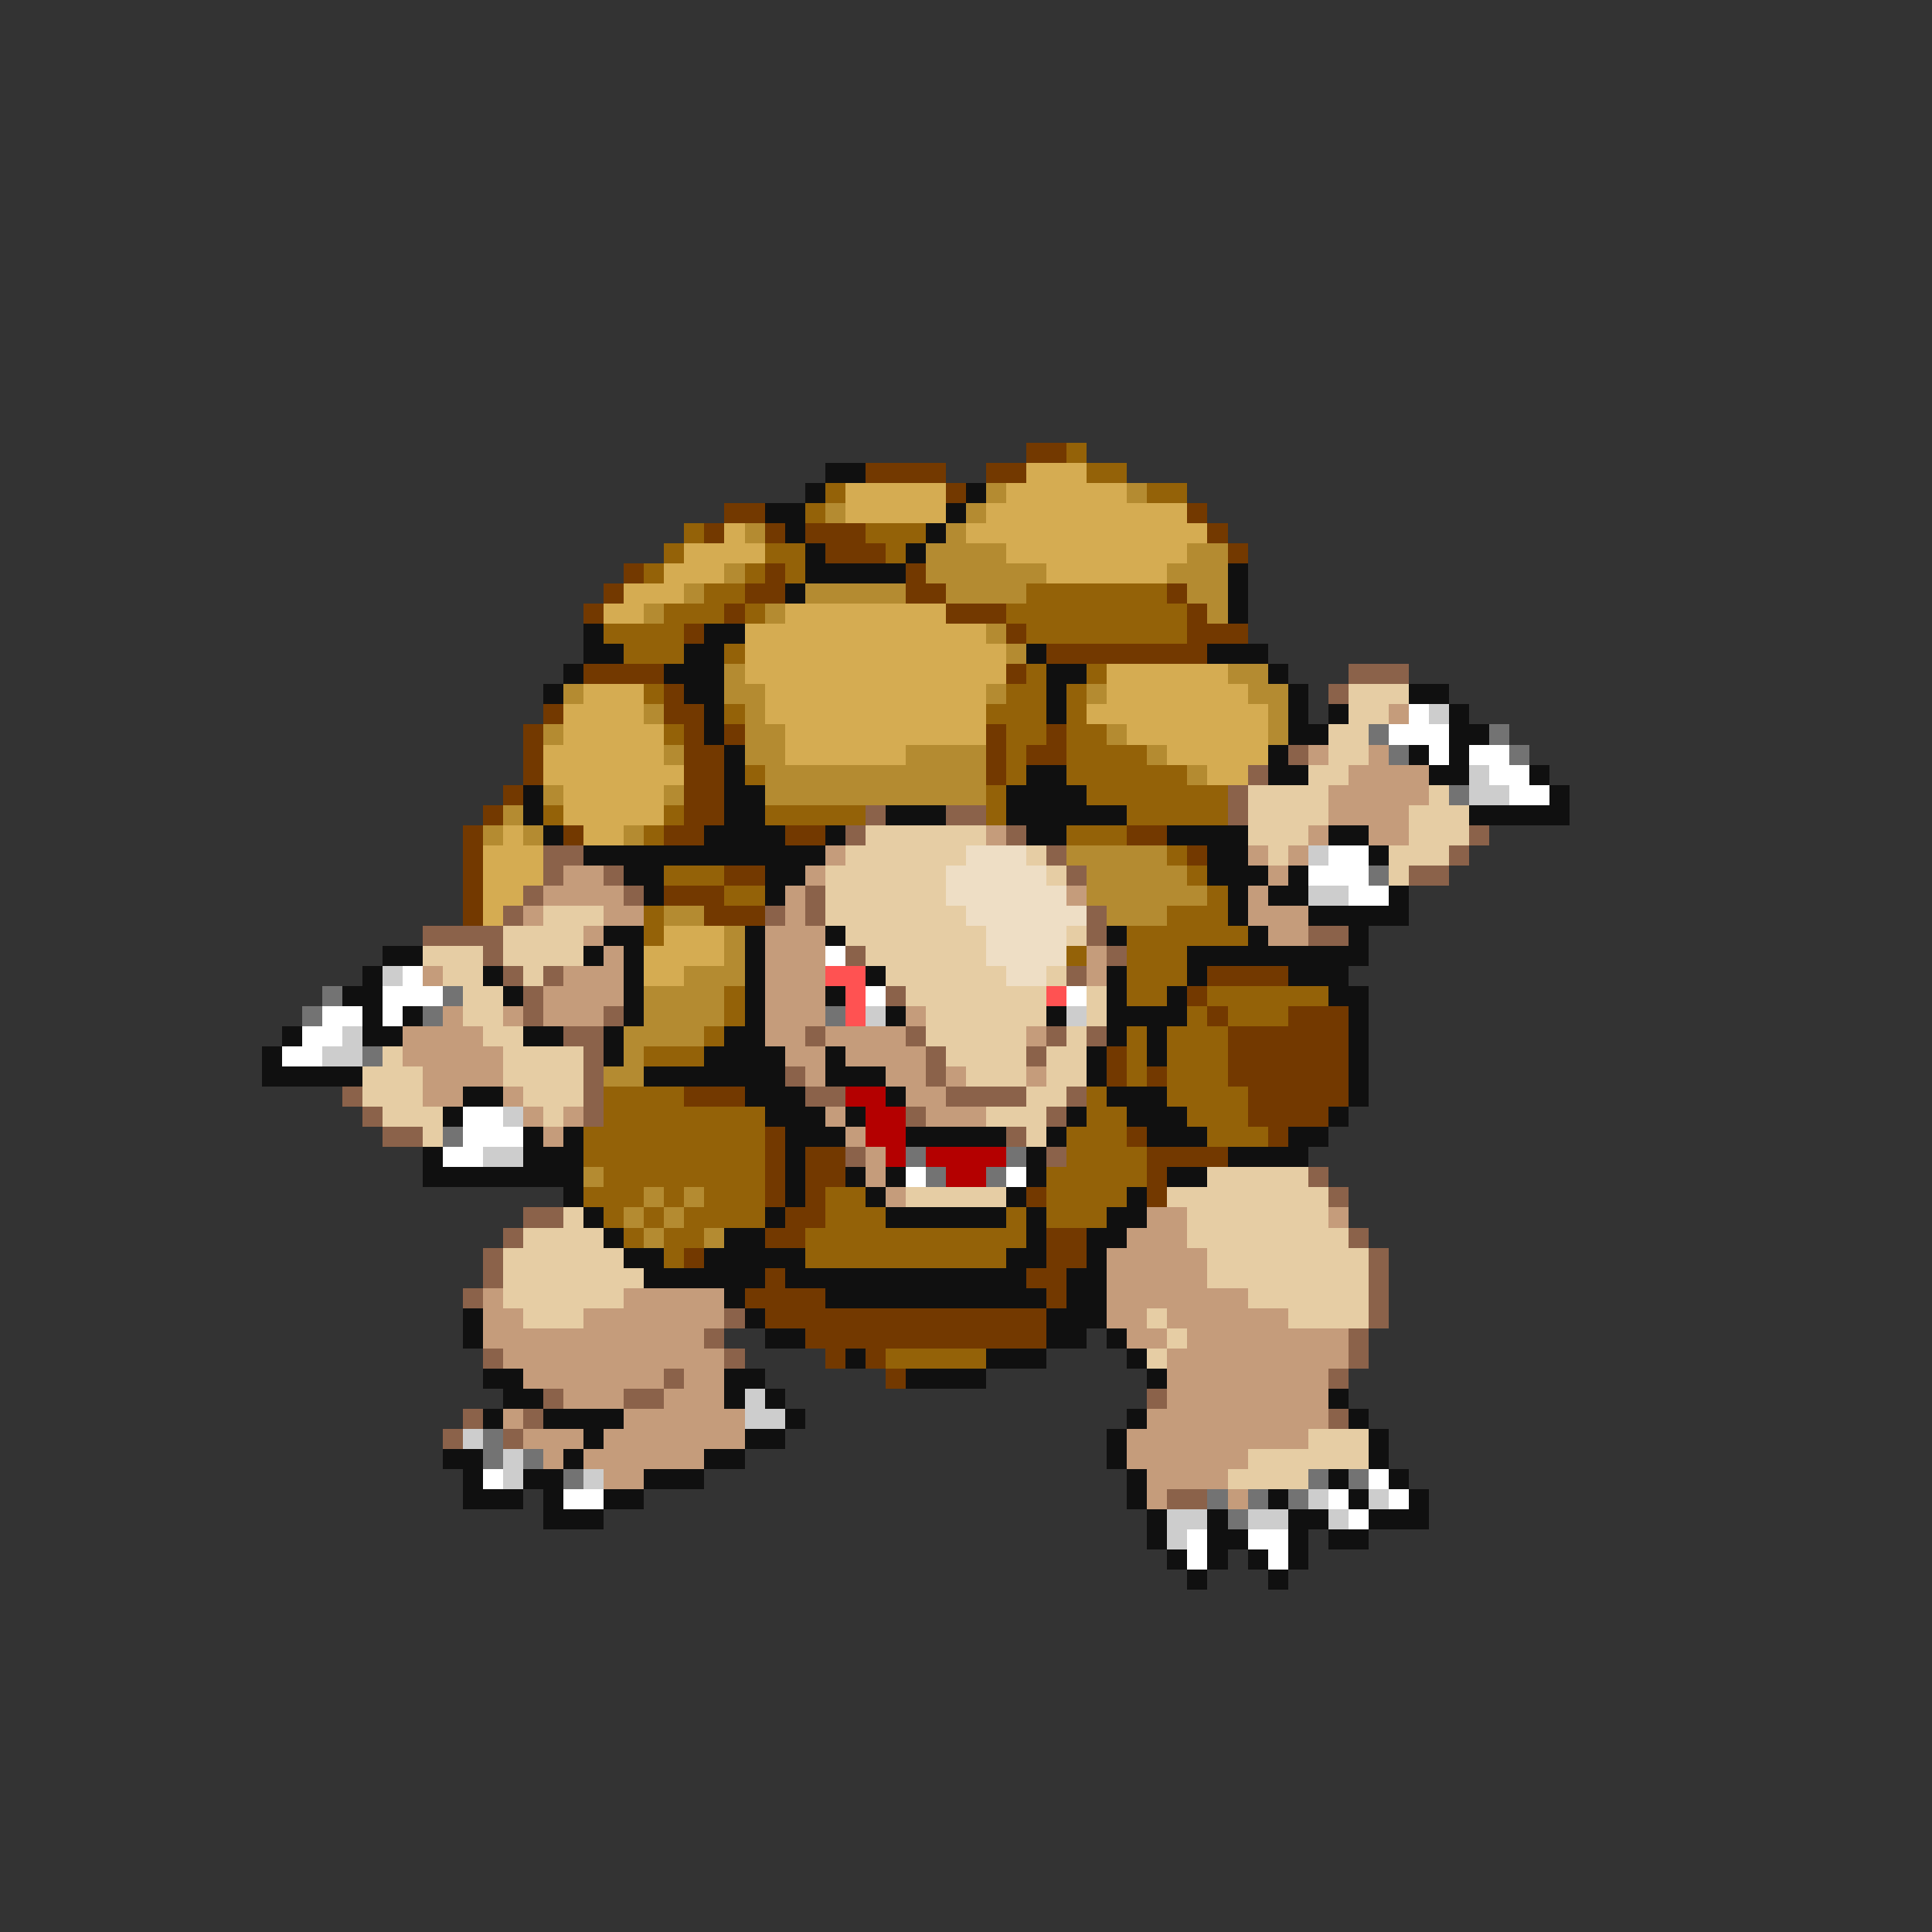 <svg xmlns="http://www.w3.org/2000/svg" viewBox="0 -0.5 96 96" shape-rendering="crispEdges">
<rect x="0" y="-0.5" width="96" height="96" fill="#333333" stroke="none"/>
<path stroke="#733900" d="M51 22h2M43 23h4M49 23h2M47 24h1M36 25h2M59 25h1M35 26h1M38 26h1M40 26h3M60 26h1M41 27h3M61 27h1M31 28h1M38 28h1M45 28h1M30 29h1M37 29h2M45 29h2M58 29h1M29 30h1M36 30h1M47 30h3M59 30h1M34 31h1M50 31h1M59 31h3M52 32h8M29 33h4M50 33h1M33 34h1M27 35h1M33 35h2M26 36h1M34 36h1M36 36h1M49 36h1M52 36h1M26 37h1M34 37h2M49 37h1M51 37h2M26 38h1M34 38h2M49 38h1M25 39h1M34 39h2M24 40h1M34 40h2M23 41h1M28 41h1M33 41h2M39 41h2M56 41h2M23 42h1M59 42h1M23 43h1M36 43h2M23 44h1M33 44h3M23 45h1M35 45h3M60 48h4M59 49h1M60 50h1M64 50h3M61 51h6M55 52h1M61 52h6M55 53h1M57 53h1M61 53h6M34 54h3M62 54h5M62 55h4M38 56h1M56 56h1M63 56h1M38 57h1M40 57h2M57 57h4M38 58h1M40 58h2M57 58h1M38 59h1M40 59h1M51 59h1M57 59h1M39 60h2M38 61h2M52 61h2M34 62h1M52 62h2M38 63h1M51 63h2M37 64h4M52 64h1M38 65h14M40 66h12M41 67h1M43 67h1M44 68h1" />
<path stroke="#946208" d="M53 22h1M54 23h2M41 24h1M57 24h2M40 25h1M34 26h1M43 26h3M33 27h1M38 27h2M44 27h1M32 28h1M37 28h1M39 28h1M35 29h2M51 29h7M33 30h3M37 30h1M50 30h9M30 31h4M51 31h8M31 32h3M36 32h1M51 33h1M54 33h1M32 34h1M50 34h2M53 34h1M36 35h1M49 35h3M53 35h1M33 36h1M50 36h2M53 36h2M50 37h1M53 37h4M37 38h1M50 38h1M53 38h6M49 39h1M54 39h7M27 40h1M33 40h1M38 40h5M49 40h1M56 40h5M32 41h1M53 41h3M58 42h1M33 43h3M59 43h1M36 44h2M60 44h1M32 45h1M58 45h3M32 46h1M56 46h6M53 47h1M56 47h3M56 48h3M36 49h1M56 49h2M60 49h6M36 50h1M59 50h1M61 50h3M35 51h1M56 51h1M58 51h3M32 52h3M56 52h1M58 52h3M56 53h1M58 53h3M30 54h4M54 54h1M58 54h4M30 55h8M54 55h2M59 55h3M29 56h9M53 56h3M60 56h3M29 57h9M53 57h4M30 58h8M52 58h5M29 59h3M33 59h1M35 59h3M41 59h2M52 59h4M30 60h1M32 60h1M34 60h4M41 60h3M50 60h1M52 60h3M31 61h1M33 61h2M40 61h11M33 62h1M40 62h10M44 67h5" />
<path stroke="#101010" d="M41 23h2M40 24h1M48 24h1M38 25h2M47 25h1M39 26h1M46 26h1M40 27h1M45 27h1M40 28h5M61 28h1M39 29h1M61 29h1M61 30h1M29 31h1M35 31h2M29 32h2M34 32h2M51 32h1M60 32h3M28 33h1M33 33h3M52 33h2M63 33h1M27 34h1M34 34h2M52 34h1M64 34h1M70 34h2M35 35h1M52 35h1M64 35h1M66 35h1M72 35h1M35 36h1M64 36h2M72 36h2M36 37h1M63 37h1M70 37h1M72 37h1M36 38h1M51 38h2M63 38h2M71 38h2M76 38h1M26 39h1M36 39h2M50 39h4M77 39h1M26 40h1M36 40h2M44 40h3M50 40h6M73 40h5M27 41h1M35 41h4M41 41h1M51 41h2M58 41h4M66 41h2M29 42h12M60 42h2M68 42h1M31 43h2M38 43h2M60 43h3M64 43h1M32 44h1M38 44h1M61 44h1M63 44h2M69 44h1M61 45h1M65 45h5M30 46h2M37 46h1M41 46h1M55 46h1M62 46h1M67 46h1M19 47h2M29 47h1M31 47h1M37 47h1M59 47h9M18 48h1M24 48h1M31 48h1M37 48h1M43 48h1M55 48h1M59 48h1M64 48h3M17 49h2M25 49h1M31 49h1M37 49h1M41 49h1M55 49h1M58 49h1M66 49h2M18 50h1M20 50h1M31 50h1M37 50h1M44 50h1M52 50h1M55 50h4M67 50h1M14 51h1M18 51h2M26 51h2M30 51h1M36 51h2M55 51h1M57 51h1M67 51h1M13 52h1M30 52h1M35 52h4M41 52h1M54 52h1M57 52h1M67 52h1M13 53h5M32 53h7M41 53h3M54 53h1M67 53h1M23 54h2M37 54h3M44 54h1M55 54h3M67 54h1M22 55h1M38 55h3M42 55h1M53 55h1M56 55h3M66 55h1M26 56h1M28 56h1M39 56h3M45 56h5M52 56h1M57 56h3M64 56h2M21 57h1M26 57h3M39 57h1M51 57h1M61 57h4M21 58h8M39 58h1M42 58h1M44 58h1M51 58h1M58 58h2M28 59h1M39 59h1M43 59h1M50 59h1M56 59h1M29 60h1M38 60h1M44 60h6M51 60h1M55 60h2M30 61h1M36 61h2M51 61h1M54 61h2M31 62h2M35 62h5M50 62h2M54 62h1M32 63h6M39 63h12M53 63h2M36 64h1M41 64h11M53 64h2M23 65h1M37 65h1M52 65h3M23 66h1M38 66h2M52 66h2M55 66h1M42 67h1M49 67h3M56 67h1M24 68h2M36 68h2M45 68h4M57 68h1M25 69h2M36 69h1M38 69h1M66 69h1M24 70h1M27 70h4M39 70h1M56 70h1M67 70h1M29 71h1M37 71h2M55 71h1M68 71h1M22 72h2M28 72h1M35 72h2M55 72h1M68 72h1M23 73h1M26 73h2M32 73h3M56 73h1M66 73h1M69 73h1M23 74h3M27 74h1M30 74h2M56 74h1M63 74h1M67 74h1M70 74h1M27 75h3M57 75h1M60 75h1M64 75h2M68 75h3M57 76h1M60 76h2M64 76h1M66 76h2M58 77h1M60 77h1M62 77h1M64 77h1M59 78h1M63 78h1" />
<path stroke="#d5ac52" d="M51 23h3M42 24h5M50 24h6M42 25h5M49 25h10M36 26h1M48 26h12M34 27h4M50 27h9M33 28h3M52 28h6M31 29h3M30 30h2M39 30h8M37 31h12M37 32h13M37 33h13M55 33h6M29 34h3M38 34h11M55 34h7M28 35h4M38 35h11M54 35h9M28 36h5M39 36h10M56 36h7M27 37h6M39 37h6M58 37h5M27 38h7M60 38h2M28 39h5M28 40h5M25 41h1M29 41h2M24 42h3M24 43h3M24 44h2M24 45h1M33 46h3M32 47h4M32 48h2" />
<path stroke="#b48b31" d="M49 24h1M56 24h1M41 25h1M48 25h1M37 26h1M47 26h1M46 27h4M59 27h2M36 28h1M46 28h6M58 28h3M34 29h1M40 29h5M47 29h4M59 29h2M32 30h1M38 30h1M60 30h1M49 31h1M50 32h1M36 33h1M61 33h2M28 34h1M36 34h2M49 34h1M54 34h1M62 34h2M32 35h1M37 35h1M63 35h1M27 36h1M37 36h2M55 36h1M63 36h1M33 37h1M37 37h2M45 37h4M57 37h1M38 38h11M59 38h1M27 39h1M33 39h1M38 39h11M25 40h1M24 41h1M26 41h1M31 41h1M53 42h5M54 43h5M54 44h6M33 45h2M55 45h3M36 46h1M36 47h1M34 48h3M32 49h4M32 50h4M31 51h4M31 52h1M30 53h2M29 58h1M32 59h1M34 59h1M31 60h1M33 60h1M32 61h1M35 61h1" />
<path stroke="#8b624a" d="M67 33h3M66 34h1M64 37h1M62 38h1M61 39h1M43 40h1M47 40h2M61 40h1M42 41h1M50 41h1M73 41h1M27 42h2M52 42h1M72 42h1M27 43h1M30 43h1M53 43h1M70 43h2M26 44h1M31 44h1M40 44h1M25 45h1M38 45h1M40 45h1M54 45h1M21 46h4M54 46h1M65 46h2M24 47h1M42 47h1M55 47h1M25 48h1M27 48h1M53 48h1M26 49h1M44 49h1M26 50h1M30 50h1M28 51h2M40 51h1M45 51h1M52 51h1M54 51h1M29 52h1M46 52h1M51 52h1M29 53h1M39 53h1M46 53h1M17 54h1M29 54h1M40 54h2M47 54h4M53 54h1M18 55h1M29 55h1M45 55h1M52 55h1M19 56h2M50 56h1M42 57h1M52 57h1M65 58h1M66 59h1M26 60h2M25 61h1M67 61h1M24 62h1M68 62h1M24 63h1M68 63h1M23 64h1M68 64h1M36 65h1M68 65h1M35 66h1M67 66h1M24 67h1M36 67h1M67 67h1M33 68h1M66 68h1M27 69h1M31 69h2M57 69h1M23 70h1M26 70h1M66 70h1M22 71h1M25 71h1M58 74h2" />
<path stroke="#e6cda4" d="M67 34h3M67 35h2M66 36h2M66 37h2M65 38h2M62 39h4M71 39h1M62 40h4M70 40h3M43 41h6M62 41h3M70 41h3M42 42h6M51 42h1M63 42h1M69 42h3M41 43h6M52 43h1M69 43h1M41 44h6M27 45h3M41 45h7M25 46h4M42 46h7M53 46h1M21 47h3M25 47h4M43 47h6M22 48h2M26 48h1M44 48h6M52 48h1M23 49h2M45 49h7M54 49h1M23 50h2M46 50h6M54 50h1M24 51h2M46 51h5M53 51h1M19 52h1M25 52h4M47 52h4M52 52h2M18 53h3M25 53h4M48 53h3M52 53h2M18 54h3M26 54h3M51 54h2M19 55h3M27 55h1M49 55h3M21 56h1M51 56h1M60 58h5M45 59h5M58 59h8M28 60h1M59 60h7M26 61h4M59 61h8M25 62h6M60 62h8M25 63h7M60 63h8M25 64h6M62 64h6M26 65h3M57 65h1M64 65h4M58 66h1M57 67h1M65 71h3M62 72h6M61 73h4" />
<path stroke="#c59c7b" d="M69 35h1M65 37h1M68 37h1M67 38h4M66 39h5M66 40h4M49 41h1M65 41h1M68 41h2M41 42h1M62 42h1M64 42h1M28 43h2M40 43h1M63 43h1M27 44h4M39 44h1M53 44h1M62 44h1M26 45h1M30 45h2M39 45h1M62 45h3M29 46h1M38 46h3M63 46h2M30 47h1M38 47h3M54 47h1M21 48h1M28 48h3M38 48h3M54 48h1M27 49h4M38 49h3M22 50h1M25 50h1M27 50h3M38 50h3M45 50h1M20 51h4M38 51h2M41 51h4M51 51h1M20 52h5M39 52h2M42 52h4M21 53h4M40 53h1M44 53h2M47 53h1M51 53h1M21 54h2M25 54h1M45 54h2M26 55h1M28 55h1M41 55h1M46 55h3M27 56h1M42 56h1M43 57h1M43 58h1M44 59h1M57 60h2M66 60h1M56 61h3M55 62h5M55 63h5M24 64h1M31 64h5M55 64h7M24 65h2M29 65h7M55 65h2M58 65h6M24 66h11M56 66h2M59 66h8M25 67h11M58 67h9M26 68h7M34 68h2M58 68h8M28 69h3M33 69h3M58 69h8M25 70h1M31 70h6M57 70h9M26 71h3M30 71h7M56 71h9M27 72h1M29 72h6M56 72h6M30 73h2M57 73h4M57 74h1M61 74h1" />
<path stroke="#ffffff" d="M70 35h1M69 36h3M71 37h1M73 37h2M74 38h2M75 39h2M66 42h2M65 43h3M67 44h2M41 47h1M20 48h1M19 49h3M43 49h1M53 49h1M16 50h2M19 50h1M15 51h2M14 52h2M23 55h2M23 56h3M22 57h2M45 58h1M50 58h1M24 73h1M68 73h1M28 74h2M66 74h1M69 74h1M67 75h1M59 76h1M62 76h2M59 77h1M63 77h1" />
<path stroke="#cdcdcd" d="M71 35h1M73 38h1M73 39h2M65 42h1M65 44h2M19 48h1M43 50h1M53 50h1M17 51h1M16 52h2M25 55h1M24 57h2M37 69h1M37 70h2M23 71h1M25 72h1M25 73h1M29 73h1M65 74h1M68 74h1M58 75h2M62 75h2M66 75h1M58 76h1" />
<path stroke="#737373" d="M68 36h1M74 36h1M69 37h1M75 37h1M72 39h1M68 43h1M16 49h1M22 49h1M15 50h1M21 50h1M41 50h1M18 52h1M22 56h1M45 57h1M50 57h1M46 58h1M49 58h1M24 71h1M24 72h1M26 72h1M28 73h1M65 73h1M67 73h1M60 74h1M62 74h1M64 74h1M61 75h1" />
<path stroke="#eedec5" d="M48 42h3M47 43h5M47 44h6M48 45h6M49 46h4M49 47h4M50 48h2" />
<path stroke="#ff5252" d="M41 48h2M42 49h1M52 49h1M42 50h1" />
<path stroke="#b40000" d="M42 54h2M43 55h2M43 56h2M44 57h1M46 57h4M47 58h2" />
</svg>